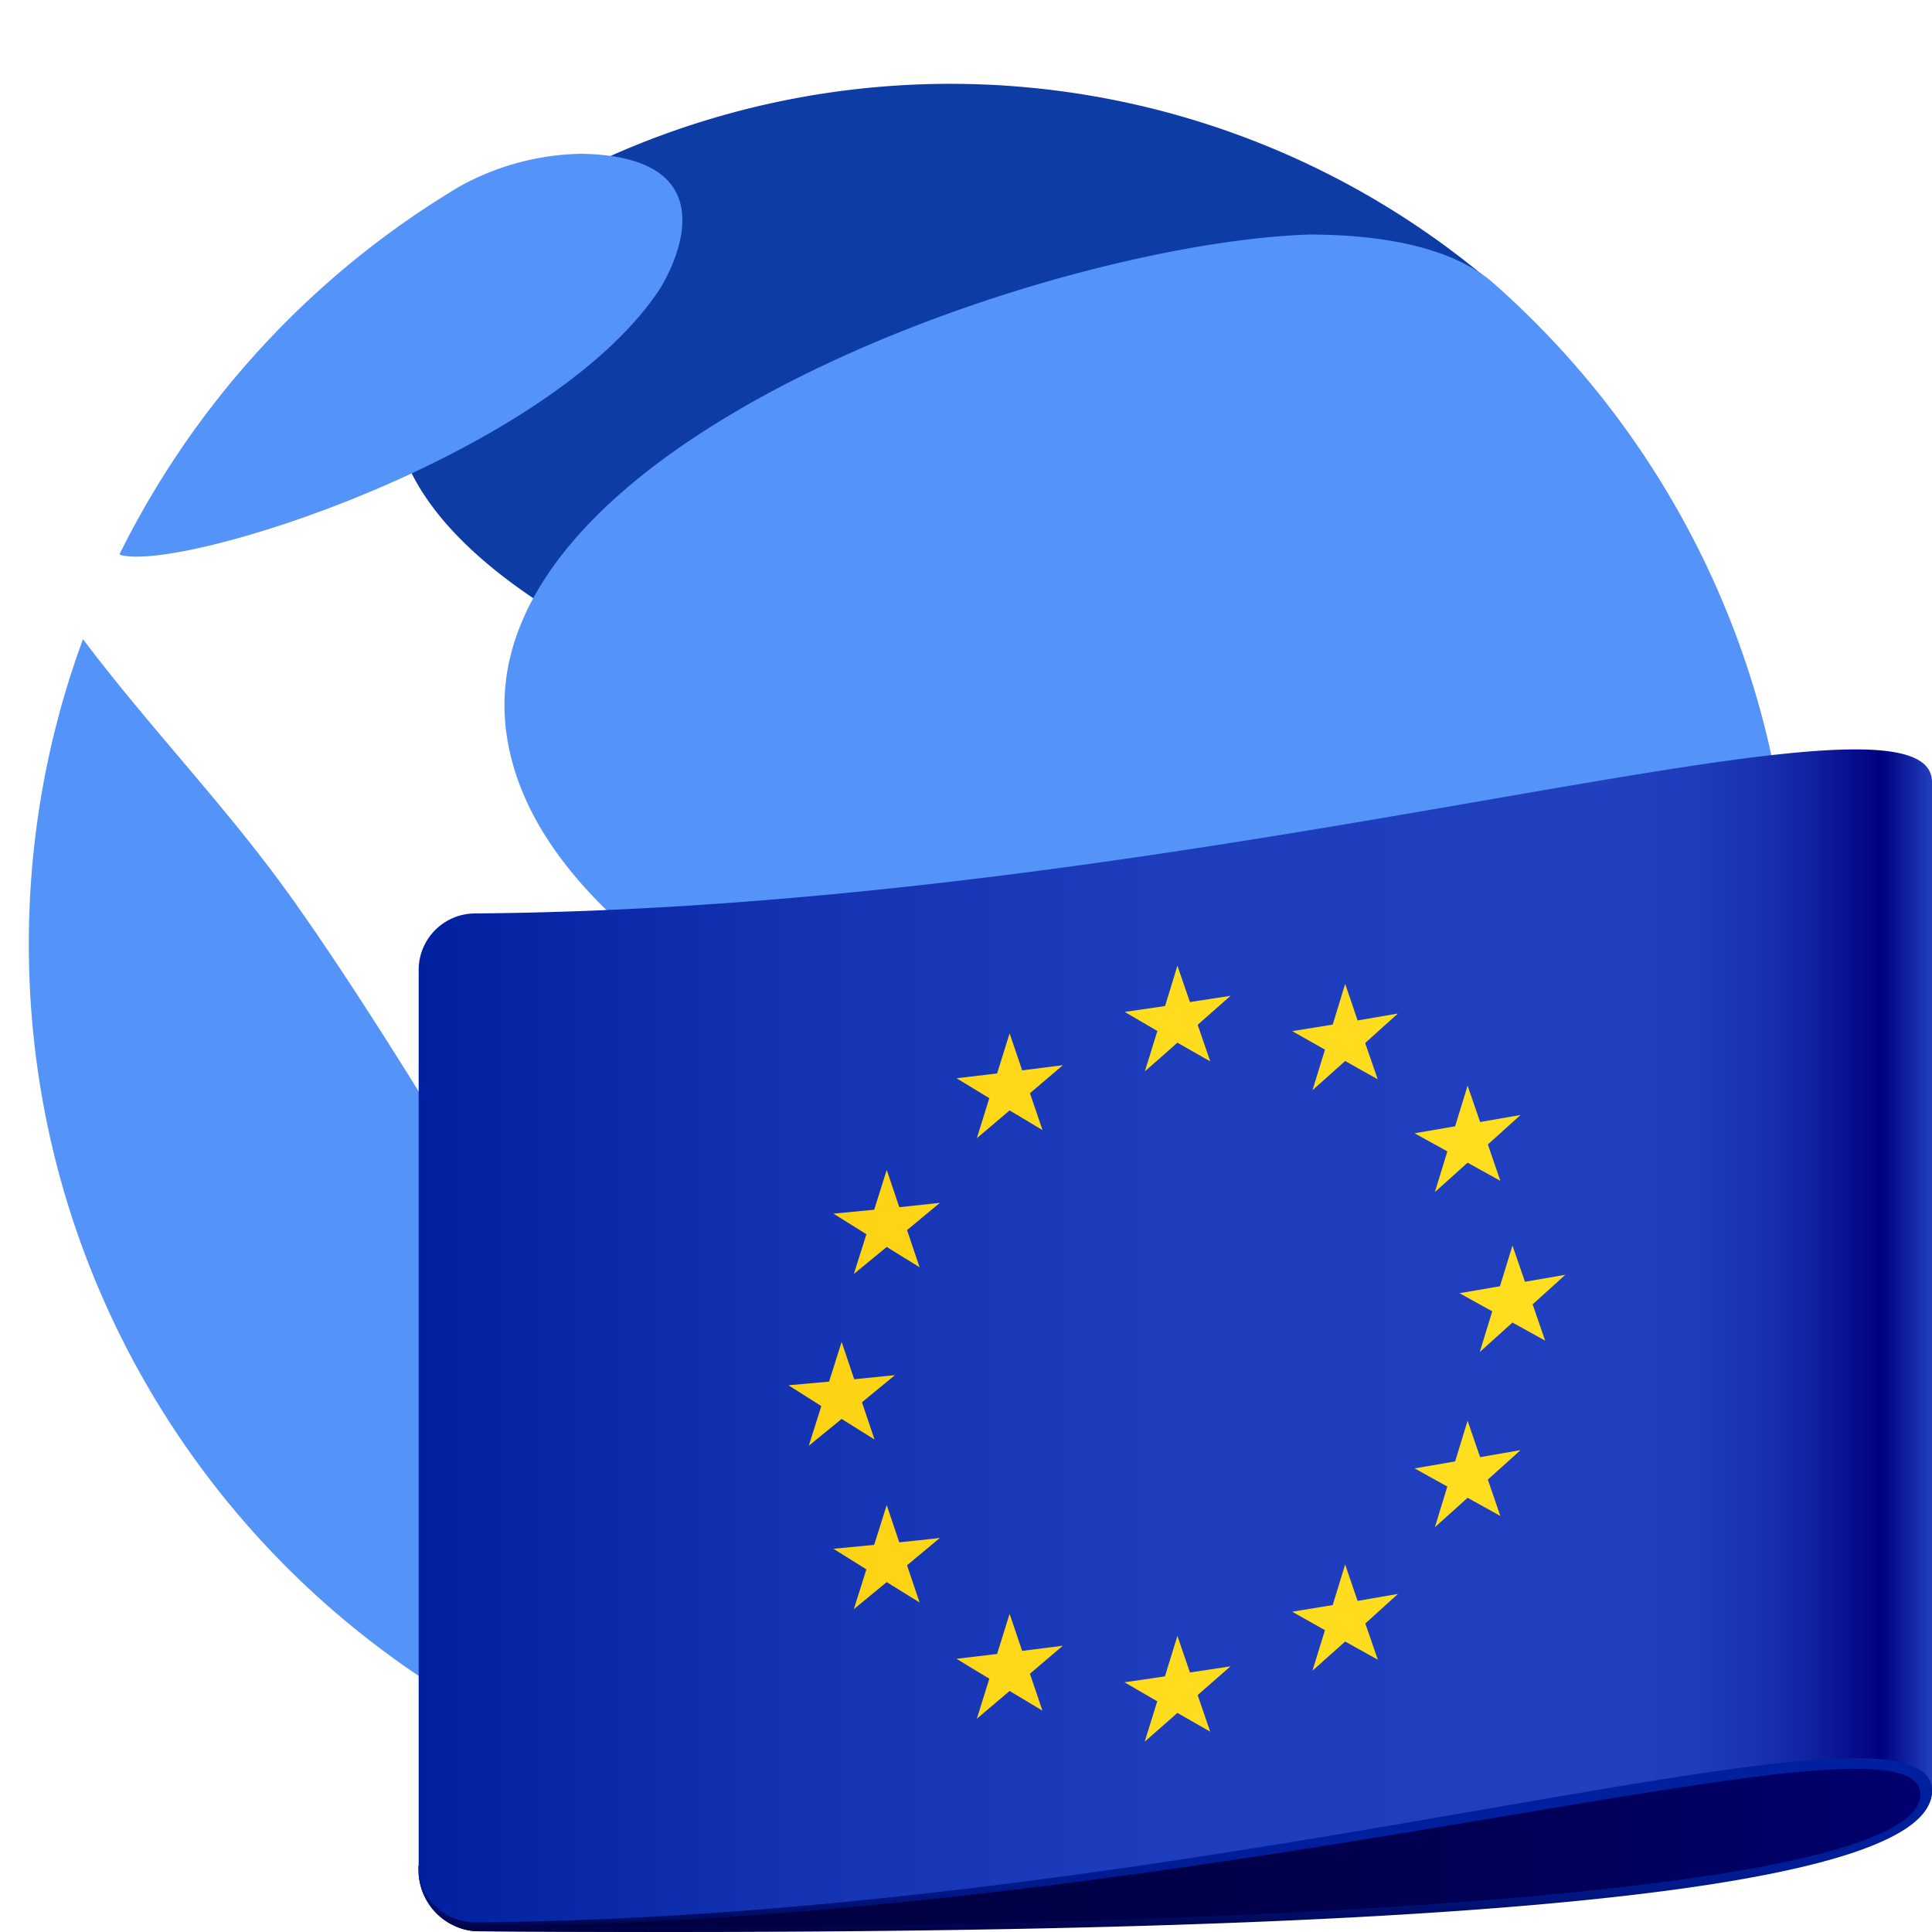 <svg xmlns="http://www.w3.org/2000/svg" xmlns:xlink="http://www.w3.org/1999/xlink" viewBox="0 0 80 80"><defs><linearGradient id="ec6805fa-c43a-4318-bd96-ea3c7b534852" x1="17.336" x2="80" y1="74.339" y2="74.339" gradientUnits="userSpaceOnUse"><stop offset="0" stop-color="#000040"/><stop offset=".325" stop-color="#000043"/><stop offset=".585" stop-color="#00004d"/><stop offset=".823" stop-color="#00005e"/><stop offset="1" stop-color="#000070"/></linearGradient><linearGradient id="e7fd2cf8-df7a-4593-9325-8eebb141dd37" x1="48.668" x2="48.668" y1="68.69" y2="80" gradientUnits="userSpaceOnUse"><stop offset=".35" stop-color="#00209f"/><stop offset=".645" stop-color="#001f9d"/><stop offset=".752" stop-color="#001d96"/><stop offset=".828" stop-color="#00198b"/><stop offset=".889" stop-color="#00137a"/><stop offset=".941" stop-color="#000c64"/><stop offset=".987" stop-color="#000349"/><stop offset="1" stop-color="#000040"/></linearGradient><linearGradient id="a789717b-57ff-4589-867a-c52af37f37a1" x1="17.336" x2="80" y1="55.314" y2="55.314" gradientUnits="userSpaceOnUse"><stop offset="0" stop-color="#00209f"/><stop offset=".021" stop-color="#0222a1"/><stop offset=".244" stop-color="#1333b2"/><stop offset=".487" stop-color="#1d3dbc"/><stop offset=".791" stop-color="#2040bf"/><stop offset=".841" stop-color="#1e3dbc"/><stop offset=".882" stop-color="#1933b2"/><stop offset=".919" stop-color="#1122a1"/><stop offset=".954" stop-color="#050a89"/><stop offset=".966" stop-color="#00007f"/><stop offset="1" stop-color="#2040bf"/></linearGradient><linearGradient id="f1604bbb-6539-40dc-8d06-c1f2da350f8c" x1="17.34" x2="79.999" y1="61.035" y2="61.035" gradientUnits="userSpaceOnUse"><stop offset="0" stop-color="#fbbf00"/><stop offset=".021" stop-color="#fbc102"/><stop offset=".244" stop-color="#fdd213"/><stop offset=".487" stop-color="#ffdc1d"/><stop offset=".791" stop-color="#ffdf20"/><stop offset=".841" stop-color="#fddc1e"/><stop offset=".882" stop-color="#f8d219"/><stop offset=".919" stop-color="#eec111"/><stop offset=".954" stop-color="#e1a905"/><stop offset=".966" stop-color="#db9f00"/><stop offset="1" stop-color="#ffdf20"/></linearGradient><linearGradient id="ba2e43a4-9fe3-43de-8eb6-13ffd6acf69e" x1="17.336" x2="80" y1="66.982" y2="66.982" xlink:href="#f1604bbb-6539-40dc-8d06-c1f2da350f8c"/><linearGradient id="b5a3f151-4398-417b-aee5-4cf0a44a5c04" x1="17.335" x2="80.002" y1="69.929" y2="69.929" xlink:href="#f1604bbb-6539-40dc-8d06-c1f2da350f8c"/><linearGradient id="ba75dc40-ea6b-4afe-a991-0d60a30950c6" x1="17.339" x2="79.997" y1="68.998" y2="68.998" xlink:href="#f1604bbb-6539-40dc-8d06-c1f2da350f8c"/><linearGradient id="e6047638-0b09-4743-a37c-e34193b65ab6" x1="17.337" x2="79.998" y1="64.477" y2="64.477" xlink:href="#f1604bbb-6539-40dc-8d06-c1f2da350f8c"/><linearGradient id="b09669ff-ee49-410c-ab6d-208c70186fba" x1="17.335" x2="80.005" y1="57.716" y2="57.716" xlink:href="#f1604bbb-6539-40dc-8d06-c1f2da350f8c"/><linearGradient id="ad6c0e54-500b-4325-809e-007115c61f54" x1="17.337" x2="79.999" y1="50.599" y2="50.599" xlink:href="#f1604bbb-6539-40dc-8d06-c1f2da350f8c"/><linearGradient id="ad825707-441c-49eb-843e-75a85a2bfe06" x1="17.334" x2="80.005" y1="44.961" y2="44.961" xlink:href="#f1604bbb-6539-40dc-8d06-c1f2da350f8c"/><linearGradient id="a0de9096-dea7-4d42-b75d-78e76062fd32" x1="17.334" x2="80.003" y1="42.173" y2="42.173" xlink:href="#f1604bbb-6539-40dc-8d06-c1f2da350f8c"/><linearGradient id="b2e5e733-626d-40b0-b148-7c81abe19c85" x1="17.337" x2="80" y1="42.944" y2="42.944" xlink:href="#f1604bbb-6539-40dc-8d06-c1f2da350f8c"/><linearGradient id="adb62729-90df-4677-aa57-16380cface84" x1="17.34" x2="79.999" y1="47.158" y2="47.158" xlink:href="#f1604bbb-6539-40dc-8d06-c1f2da350f8c"/><linearGradient id="b0af24c5-14f3-46dc-a8a9-adf3617afd48" x1="17.339" x2="79.999" y1="53.776" y2="53.776" xlink:href="#f1604bbb-6539-40dc-8d06-c1f2da350f8c"/></defs><path fill="#0e3ca5" d="M32.585 59.261c2 7.4 9.176 13.044 12.8 12.811.127-.008 13.745-2.547 21.2-15 5.8-9.693 3.826-19.051-4.065-19.255-2.838.207-33.745 7.348-29.934 21.446m29.199-47.528-.008-.007.011-.006a34.632 34.632 0 0 0-36.5-5.267A20.236 20.236 0 0 0 23.1 7.53c-.486.259-.972.516-1.444.8l.115.035a15.78 15.78 0 0 0-3.655 3.46C8.172 24.953 41.486 34.5 59.3 34.528c8.191 5.883 10.491-16.56 2.485-22.793Z"/><path fill="#5493f7" d="M27.3 12C22.723 18.88 7.478 23.727 4.971 22.972l-.017-.032q.155-.311.313-.618a36.705 36.705 0 0 1 10.87-12.684q1.407-1.03 2.914-1.928a10.772 10.772 0 0 1 5.039-1.342c6.789.132 3.244 5.579 3.21 5.632m-3.756 48.613c.329 2.162-.008 10.7-.45 11.418-.381.024-1.174.072-3.471-1.217a36.2 36.2 0 0 1-3.486-2.262A36.513 36.513 0 0 1 3.054 50.631a36.275 36.275 0 0 1-1.383-5.616 36.9 36.9 0 0 1 0-11.841 36.275 36.275 0 0 1 1.383-5.616q.183-.55.383-1.092c2.631 3.5 5.676 6.665 8.264 10.2 2.465 3.366 5.856 8.852 6.546 10.024 4.284 7.278 4.967 11.768 5.294 13.925m50.648-21.521a36.418 36.418 0 0 1-2.54 13.406c-4.3 4.621-33.284-6.753-33.568-6.877C34.116 43.886 22.05 38.6 20.961 30.3 19.4 18.351 43.63 10.027 54.28 9.711c1.277.015 5.164.06 7.429 1.9a36.411 36.411 0 0 1 12.48 27.482M54.568 71.467c-3.159 1.474-6.638.4-5.734-2.677 1.735-5.908 16.886-11.966 20.232-12.3.413-.04.588.241.405.561a36.86 36.86 0 0 1-14.9 14.411"/><path fill="url(#ec6805fa-c43a-4318-bd96-ea3c7b534852)" d="M17.336 77.255a2.552 2.552 0 0 0 2.329 2.713c30.7.21 60.335-1.2 60.335-5.8 0-13.924-62.664 3.087-62.664 3.087Z"/><path fill="url(#e7fd2cf8-df7a-4593-9325-8eebb141dd37)" d="M17.336 77.255a2.548 2.548 0 0 0 2.341 2.713c30.691.233 60.286-.731 60.323-5.8 0-13.924-62.664 3.087-62.664 3.087Zm2.342 2.537a2.193 2.193 0 0 1-.245-.015 2.4 2.4 0 0 1-1.987-1.763 2.37 2.37 0 0 0 2.229 1.762c30.671-.193 59.844-9.636 59.844-5.478 0 4.244-29.172 5.702-59.841 5.494Z"/><path fill="url(#a789717b-57ff-4589-867a-c52af37f37a1)" d="M19.68 37.823a2.343 2.343 0 0 0-2.344 2.343v37.089a2.343 2.343 0 0 0 2.329 2.345C50.363 79.37 80.038 69.209 80 74.169V32.394c.038-4.961-29.626 5.199-60.32 5.429Z"/><path fill="url(#f1604bbb-6539-40dc-8d06-c1f2da350f8c)" d="M61.288 60.338c-.208-.6-.31-.905-.518-1.508l-.517 1.685-1.677.288 1.355.752-.516 1.684c.542-.486.814-.732 1.355-1.219.543.3.814.452 1.356.753-.208-.6-.31-.9-.518-1.506.542-.487.813-.733 1.354-1.221-.669.116-1.004.177-1.674.292Z"/><path fill="url(#ba2e43a4-9fe3-43de-8eb6-13ffd6acf69e)" d="m56.215 66.29-.515-1.506-.516 1.679c-.67.111-1.005.167-1.677.274.543.308.815.46 1.357.765l-.518 1.679c.542-.483.813-.724 1.354-1.209.541.3.811.453 1.353.753l-.518-1.5L57.888 66Z"/><path fill="url(#b5a3f151-4398-417b-aee5-4cf0a44a5c04)" d="m49.273 69.254-.519-1.515c-.206.67-.31 1-.516 1.675-.669.1-1 .151-1.676.246.543.317.816.474 1.357.787l-.52 1.673c.543-.474.814-.713 1.355-1.192l1.358.777-.52-1.516L50.951 69Z"/><path fill="url(#ba75dc40-ea6b-4afe-a991-0d60a30950c6)" d="m42.325 68.36-.519-1.533c-.207.664-.311 1-.519 1.66-.672.082-1.007.122-1.678.2.543.332.814.5 1.357.825l-.518 1.658 1.358-1.151 1.359.815-.518-1.529 1.361-1.158-1.683.213Z"/><path fill="url(#e6047638-0b09-4743-a37c-e34193b65ab6)" d="m37.236 63.864-.519-1.541c-.209.658-.312.988-.52 1.647-.674.067-1.011.1-1.684.162.544.343.817.512 1.362.853-.207.659-.312.988-.52 1.647.545-.446.817-.672 1.362-1.12.544.339.817.509 1.361.844l-.52-1.541c.544-.45.817-.678 1.36-1.132-.672.074-1.008.117-1.682.181Z"/><path fill="url(#b09669ff-ee49-410c-ab6d-208c70186fba)" d="m34.85 58.755 1.362.853-.52-1.543c.545-.447.817-.671 1.363-1.122-.674.069-1.011.1-1.684.168l-.521-1.545c-.207.657-.311.987-.52 1.644-.673.062-1.009.093-1.681.151.544.347.815.518 1.36.863l-.519 1.642 1.36-1.111Z"/><path fill="url(#ad6c0e54-500b-4325-809e-007115c61f54)" d="m36.718 48.444-.52 1.648c-.674.067-1.012.1-1.685.162.544.343.817.513 1.363.854l-.52 1.645c.545-.447.816-.67 1.361-1.12.545.339.818.508 1.362.843l-.52-1.54c.544-.451.817-.675 1.361-1.129-.672.075-1.009.111-1.682.181Z"/><path fill="url(#ad825707-441c-49eb-843e-75a85a2bfe06)" d="M41.806 42.79c-.207.664-.311 1-.519 1.659-.672.082-1.005.123-1.676.2.543.332.811.495 1.354.824-.207.664-.308 1-.516 1.658.542-.458.814-.689 1.357-1.151.545.329.817.491 1.363.816l-.521-1.528c.546-.463.818-.7 1.364-1.161-.674.087-1.012.13-1.686.214-.208-.612-.311-.921-.52-1.531Z"/><path fill="url(#a0de9096-dea7-4d42-b75d-78e76062fd32)" d="M48.754 39.985c-.2.67-.306 1-.512 1.673-.666.1-1 .148-1.671.243.543.318.814.477 1.353.79l-.517 1.671c.541-.474.811-.711 1.347-1.188.537.311.814.464 1.359.774-.208-.6-.312-.907-.52-1.514l1.361-1.2-1.681.259c-.208-.601-.314-.902-.519-1.508Z"/><path fill="url(#b2e5e733-626d-40b0-b148-7c81abe19c85)" d="m55.7 40.744-.515 1.682c-.668.11-1 .164-1.676.271l1.356.767-.518 1.679c.542-.483.814-.724 1.353-1.209.539.3.8.454 1.347.755-.208-.6-.312-.9-.518-1.5.537-.488.812-.733 1.355-1.221l-1.67.287c-.202-.606-.305-.908-.514-1.511Z"/><path fill="url(#adb62729-90df-4677-aa57-16380cface84)" d="m59.415 49.361 1.355-1.217 1.356.752-.517-1.507c.542-.488.813-.731 1.354-1.22l-1.674.291-.519-1.505-.517 1.683-1.677.289 1.356.75-.517 1.684Z"/><path fill="url(#b0af24c5-14f3-46dc-a8a9-adf3617afd48)" d="m63.145 53.075-.517-1.5-.518 1.686c-.67.116-1 .172-1.675.287.542.3.814.453 1.356.752l-.517 1.684c.542-.487.811-.732 1.354-1.22l1.353.748-.518-1.5 1.352-1.225c-.668.113-1.001.171-1.67.288Z"/></svg>